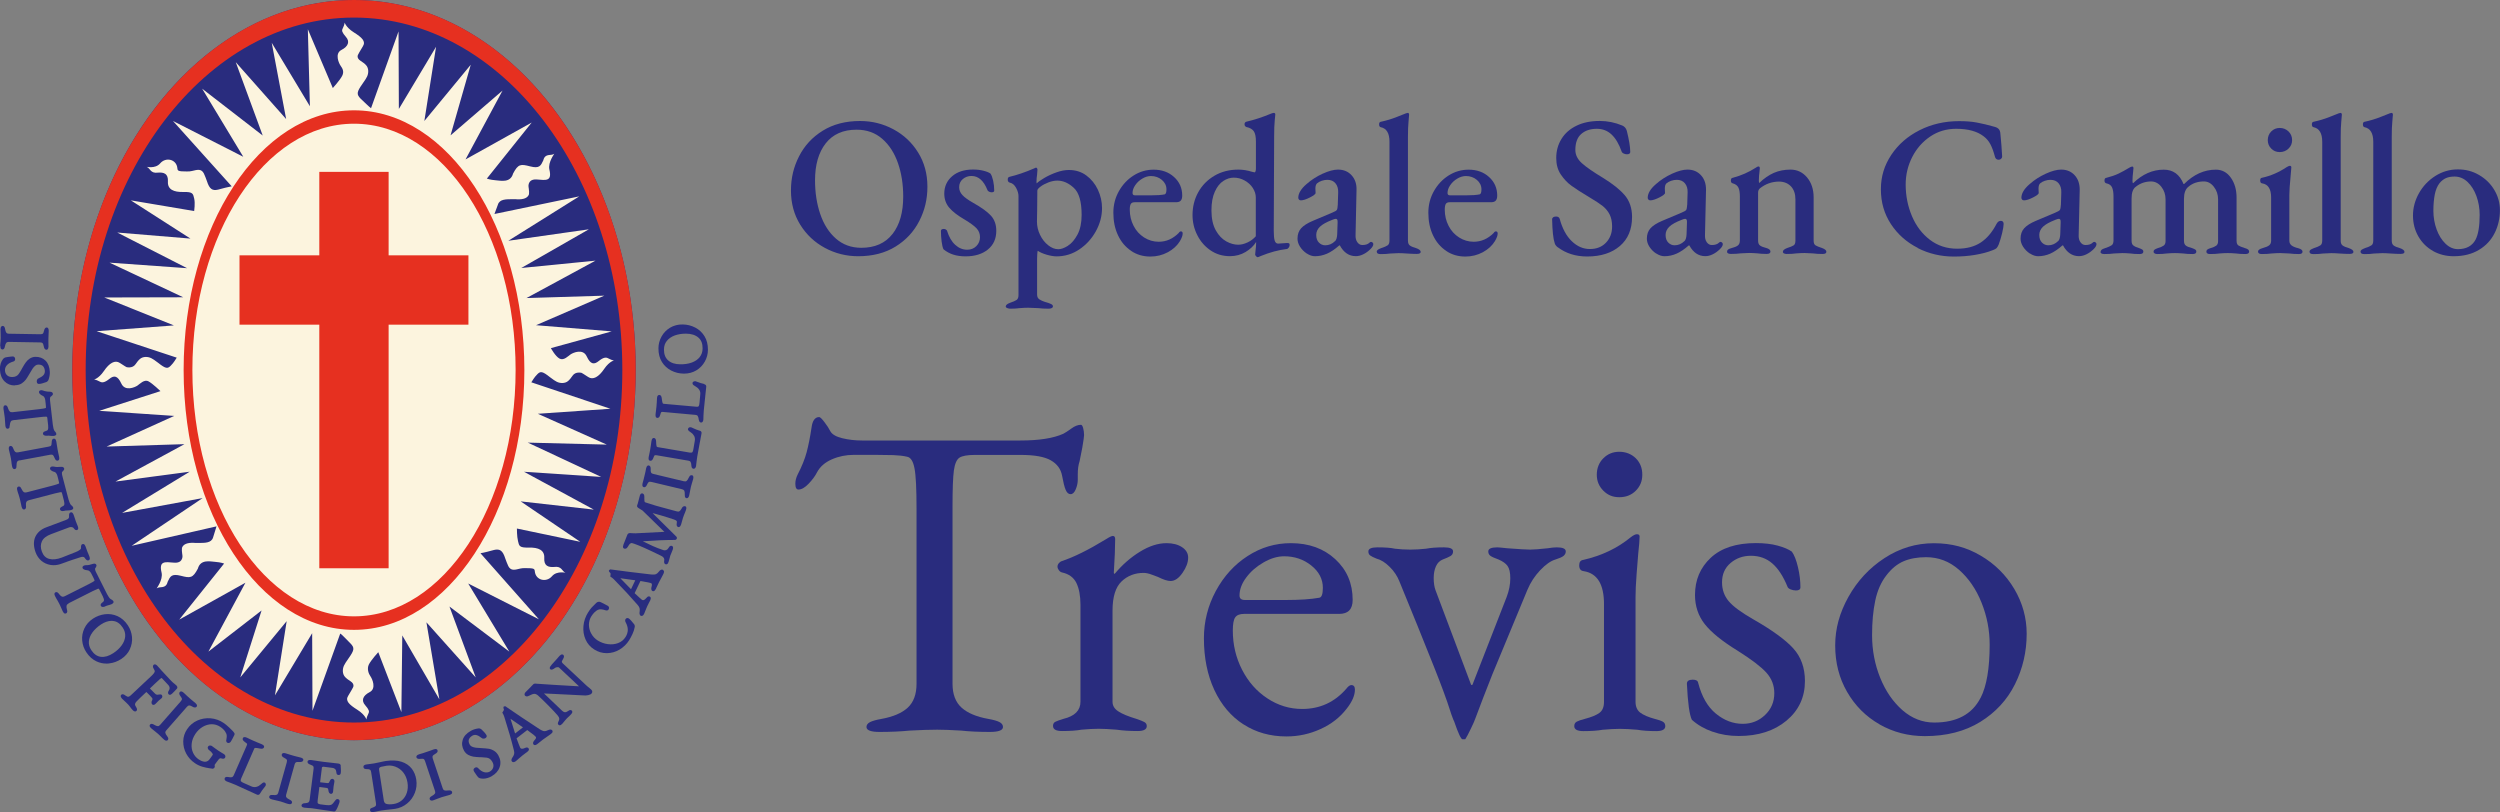 <?xml version="1.0" encoding="UTF-8"?> <svg xmlns="http://www.w3.org/2000/svg" id="Layer_2" data-name="Layer 2" viewBox="0 0 388.42 126.18"><rect x="0" y="0" width="388.42" height="126.18" fill="#808080" stroke="none"/><defs><style> .cls-1 { fill: #292d7f; } .cls-2 { fill: #fcf4de; } .cls-2, .cls-3 { fill-rule: evenodd; } .cls-3 { fill: #e63020; } .cls-4 { fill: #292c7e; } </style></defs><g id="Livello_4" data-name="Livello 4"><g><ellipse class="cls-4" cx="55" cy="57.5" rx="43.77" ry="57.5"></ellipse><g><path class="cls-1" d="m.06,53.78c0,.21.03.35.11.43.05.05.12.08.2.09.13,0,.24-.07.3-.19.04-.07.07-.18.1-.32.05-.25.12-.43.22-.54.08-.09.2-.13.39-.13l4.86.08c.19,0,.31.04.38.12.06.06.13.19.18.49.06.35.19.52.41.53h0c.14,0,.32-.09.32-.51,0-.21,0-.43-.01-.66v-.51s.02-.56.02-.56c.02-.26.03-.49.03-.7,0-.42-.17-.52-.31-.52h0c-.21,0-.35.17-.42.51-.06.3-.14.41-.19.45-.05.04-.16.09-.4.09l-4.86-.08c-.18,0-.31-.05-.39-.14-.09-.11-.16-.29-.2-.54-.02-.14-.05-.25-.09-.33-.06-.13-.17-.2-.3-.2h0c-.14.02-.32.08-.33.51,0,.27,0,.52.02.73,0,.25.01.47.01.64,0,.15-.01.33-.03.55-.03.2-.04.44-.05.71Z"></path><path class="cls-1" d="m2.3,59.85s.07,0,.11,0c.37-.01.7-.11.96-.28.26-.17.48-.37.65-.6.16-.22.34-.51.54-.86.2-.36.37-.63.5-.83.12-.18.26-.34.41-.46.13-.11.27-.16.43-.17.37-.02.62.07.79.25.17.19.26.43.28.75,0,.24-.06.44-.21.62-.16.19-.43.36-.78.52-.07.02-.16.08-.22.23-.04.09-.06.18-.05.28.01.27.19.36.33.35.16,0,.33-.03.5-.08.16-.04.36-.1.6-.19.09-.03.17-.07.24-.14.07-.07.12-.14.15-.22.15-.42.22-.82.21-1.21-.03-.77-.26-1.37-.67-1.78-.42-.41-.95-.6-1.58-.59-.33.01-.63.11-.88.28-.24.16-.45.36-.61.59-.16.21-.33.5-.54.87l-.12.22c-.18.31-.32.55-.44.71-.1.14-.23.25-.38.33-.15.08-.35.13-.6.14-.34,0-.61-.08-.82-.27-.21-.2-.32-.45-.33-.77-.01-.29.09-.55.29-.79.21-.25.56-.45,1.04-.59.17-.05.26-.19.25-.38,0-.1-.03-.19-.08-.26-.07-.1-.17-.15-.3-.14l-.24.02c-.48.05-.78.1-.92.14-.1.03-.2.09-.31.21h-.01c-.36.47-.53,1.03-.5,1.68.03.75.26,1.36.7,1.81.42.43.95.65,1.6.65Z"></path><path class="cls-1" d="m1.47,66.36c.03-.08.05-.19.06-.33.02-.24.07-.43.16-.56.08-.11.21-.17.4-.19l4.2-.48c.4-.05.68-.07.84-.06.13,0,.17.03.17.02,0,0,.04.06.06.26l.12,1.08c.04.36,0,.54-.03.63-.04.1-.11.17-.21.19-.17.05-.29.1-.37.14-.19.11-.2.27-.19.33,0,.08.06.22.28.28.11.03.21.04.31.03h.13c.1-.03.18-.02.27,0l.33.03c.13,0,.22,0,.28,0,.03,0,.05,0,.06,0,.07,0,.15-.03.21-.05.2-.08.21-.22.2-.27-.01-.11-.07-.23-.17-.33-.06-.06-.1-.11-.12-.14-.12-.2-.2-.5-.25-.92l-.43-3.76c-.02-.15-.02-.29,0-.42.02-.13.04-.16.04-.16.08-.05.16-.11.24-.19.09-.09.18-.18.16-.3-.01-.1-.08-.33-.46-.33-.23,0-.43-.02-.58-.05-.15-.02-.32-.07-.51-.14-.11-.04-.21-.05-.31-.04-.12.01-.2.05-.25.12-.04.05-.06.12-.05.19.01.13.09.25.24.36.12.09.23.16.34.2.1.04.18.11.25.23.08.13.12.28.14.43l.06.5c.02.16.03.3.04.43,0,.11,0,.21.01.27,0,0-.02.03-.12.06-.1.03-.35.08-.92.15l-4.14.47c-.19.02-.33,0-.43-.1-.11-.1-.21-.27-.28-.5-.04-.14-.08-.24-.13-.31-.08-.12-.19-.17-.32-.16h0c-.15.02-.31.13-.26.55.03.27.07.51.11.72.04.25.07.46.09.64.02.15.03.33.04.55,0,.2.02.44.05.71.05.42.23.49.38.47.13-.01.23-.1.28-.23Z"></path><path class="cls-1" d="m3.02,71.54l4.78-.89c.18-.03.32-.02.4.04.07.05.17.16.27.44.12.33.29.48.5.44.07-.01.14-.06.18-.12.07-.1.08-.24.04-.45-.04-.21-.09-.43-.14-.65l-.1-.5-.09-.56c-.03-.26-.07-.49-.11-.69-.08-.42-.26-.47-.41-.45-.21.04-.31.24-.31.59,0,.31-.06.43-.09.48-.05.08-.18.13-.37.17l-4.78.89c-.18.03-.31.01-.41-.06-.11-.09-.21-.25-.3-.49-.05-.14-.1-.23-.15-.3-.09-.11-.21-.16-.33-.14h0c-.14.03-.3.15-.22.56.05.27.11.51.17.71.06.25.11.46.14.63.03.14.05.33.08.54.01.2.05.44.1.7.07.36.22.45.35.45.02,0,.04,0,.06,0,.13-.02.22-.11.26-.25.02-.08.03-.19.03-.34,0-.25.03-.45.11-.57.06-.11.18-.17.36-.21Z"></path><path class="cls-1" d="m9.39,76.47s.07,0,.1,0c.05,0,.07,0,.07,0,0,0,.05.05.1.25l.27,1.05c.09.35.08.53.06.63-.03.11-.09.18-.18.22-.16.07-.27.14-.34.19-.18.13-.16.29-.14.35.02.08.09.21.31.24.04,0,.08,0,.12,0,.07,0,.13,0,.19-.02l.12-.03c.1-.02.18-.04.27-.03l.34-.02c.26-.02.31-.03.33-.04.07-.02.14-.05.21-.08.19-.11.17-.25.16-.3-.03-.11-.1-.22-.22-.31-.07-.05-.12-.1-.14-.12-.14-.18-.27-.47-.38-.87l-.96-3.66c-.04-.14-.06-.28-.06-.42,0-.13.02-.17.02-.16.07-.06.14-.14.21-.22.08-.1.15-.21.12-.32-.02-.1-.12-.31-.5-.27-.23.02-.43.03-.58.03-.15,0-.33-.02-.53-.07-.11-.02-.21-.02-.32,0-.32.08-.27.33-.26.36.03.13.13.23.29.32.13.07.25.12.36.14.1.02.2.09.28.19.09.12.16.26.2.41l.13.49c.04.16.08.3.1.42.02.11.04.21.05.27,0,0-.02.03-.11.07-.14.07-.44.16-.89.28l-4.04,1.05c-.19.05-.33.04-.44-.03-.13-.08-.24-.23-.34-.45-.06-.13-.12-.23-.17-.29-.09-.11-.22-.15-.34-.12-.12.03-.2.13-.22.27,0,.08,0,.18.04.31.07.26.14.5.22.7.08.24.14.45.18.62.04.14.08.32.12.53.03.2.08.43.15.7.11.41.3.46.44.42.12-.03.21-.13.24-.27.02-.08.02-.19,0-.34-.02-.24,0-.44.08-.57.06-.12.18-.2.37-.25l4.09-1.07c.39-.1.67-.16.82-.18Z"></path><path class="cls-1" d="m10.35,87.29c.15-.05.44-.15.87-.3.43-.15.86-.29,1.27-.41.52-.17.66.05.71.14.07.11.28.44.57.34.07-.03.13-.08.16-.15.05-.11.04-.25-.04-.45l-.14-.35c-.08-.18-.15-.33-.19-.45l-.27-.76c-.07-.2-.16-.31-.27-.36-.07-.03-.15-.03-.22,0-.26.1-.22.46-.21.61,0,.1-.09.2-.18.27-.16.13-.38.25-.64.35-1.04.42-1.74.7-2.15.85-.77.29-1.44.36-1.98.21-.53-.14-.9-.51-1.13-1.12-.22-.6-.22-1.12,0-1.6s.7-.85,1.42-1.12l2.83-1.06c.14-.05.28-.06.41-.03.17.04.22.09.24.12.1.13.17.21.23.26.14.11.26.09.33.07.14-.05.27-.2.12-.59-.05-.14-.1-.25-.13-.32l-.19-.48c-.05-.14-.11-.31-.18-.54l-.15-.44c-.15-.4-.34-.42-.48-.37-.28.1-.24.49-.23.63.01.1-.01.19-.07.28-.06.09-.18.17-.36.24l-3.09,1.16c-.84.31-1.42.82-1.73,1.5-.3.68-.28,1.5.06,2.42.19.52.5.95.89,1.29.4.33.87.55,1.4.64.17.03.34.04.51.04.36,0,.73-.06,1.1-.19.4-.13.69-.24.88-.31Z"></path><path class="cls-1" d="m10.64,93.74l3.77-1.9c.36-.18.62-.3.76-.35.09-.03.14-.03.16-.03h0s.06.04.15.22l.49.97c.16.33.19.51.19.6,0,.11-.05.19-.13.25-.14.11-.24.19-.3.26-.14.17-.09.32-.06.37.04.07.13.19.36.17.11,0,.21-.04.3-.08l.12-.06c.09-.04.17-.07.26-.09l.32-.09c.25-.08.29-.1.32-.11.07-.03.13-.07.18-.12.16-.14.12-.28.09-.33-.05-.1-.14-.19-.28-.26-.08-.04-.13-.07-.16-.09-.18-.14-.36-.4-.55-.77l-1.7-3.38c-.07-.13-.12-.27-.15-.4-.03-.13-.01-.17-.02-.16.05-.07.11-.16.16-.26.06-.12.1-.23.05-.34-.04-.09-.19-.28-.55-.15-.22.07-.41.13-.56.16-.14.03-.3.04-.49.04-.12,0-.24.02-.35.07-.07.04-.12.08-.16.13-.06.08-.07.19-.02.27.06.12.18.2.36.26.14.04.28.05.39.07.11,0,.21.04.31.13.12.1.21.22.28.36l.23.45c.07.15.14.27.19.39.05.1.08.19.1.25,0,0-.01.03-.09.1-.09.07-.3.2-.81.46l-3.73,1.88c-.17.09-.32.11-.44.06-.14-.05-.29-.18-.43-.37-.09-.12-.16-.2-.23-.25-.11-.08-.24-.1-.36-.04h0c-.13.07-.25.23-.05.6.12.24.24.46.36.64.13.22.23.41.31.57.07.13.14.3.23.5.07.19.17.41.29.65.1.19.19.29.3.33.03,0,.06.01.09.01.04,0,.09-.01.13-.03.11-.06.18-.17.18-.31,0-.09-.02-.19-.06-.33-.07-.23-.08-.43-.04-.58.04-.13.14-.23.31-.32Z"></path><path class="cls-1" d="m20.17,100.87c.28-.6.4-1.23.34-1.89-.06-.65-.27-1.26-.64-1.82-.44-.67-.99-1.15-1.61-1.43-.63-.28-1.28-.38-1.95-.3-.66.08-1.29.31-1.87.69-.6.4-1.05.91-1.33,1.51-.28.6-.4,1.23-.34,1.89.06.65.27,1.26.64,1.82.44.67.99,1.15,1.61,1.43.49.22.99.33,1.51.33.15,0,.3,0,.45-.03.67-.08,1.29-.31,1.87-.69.6-.4,1.05-.91,1.33-1.51Zm-6.36-1.23c.04-.48.23-.94.55-1.38.33-.45.78-.87,1.32-1.23.58-.38,1.13-.57,1.65-.57.09,0,.17,0,.26.02.59.07,1.07.41,1.48,1.03.29.44.42.9.38,1.37-.04.47-.22.94-.54,1.38-.32.45-.76.86-1.31,1.22-.68.45-1.33.64-1.92.57-.59-.07-1.08-.41-1.49-1.03-.3-.45-.42-.9-.38-1.37Z"></path><path class="cls-1" d="m23.69,108.58c0,.07-.01.16-.06.25-.05.07-.08.16-.09.26-.02.13.02.25.1.34.05.06.12.09.2.09.1,0,.19-.04.3-.14.21-.23.38-.4.5-.51.11-.1.25-.22.43-.36.09-.06.14-.16.15-.28,0-.11-.03-.19-.08-.25-.07-.08-.17-.09-.26-.09-.09,0-.16,0-.22.02-.1.03-.2.04-.3.02-.1-.02-.18-.07-.26-.15l-.33-.33c-.2-.19-.36-.35-.48-.48,0,0,.02-.02.03-.03.12-.12.36-.36.73-.7.39-.37.65-.61.78-.72.15-.13.24-.17.27-.18,0,0,.04.01.09.07l.93.99c.17.18.25.37.23.57,0,.08-.04.22-.2.47-.03.06-.04.13-.04.2,0,.09.03.17.09.23.06.06.24.19.52-.08.1-.09.23-.22.4-.4.18-.18.3-.31.37-.4.04-.05.16-.23-.07-.48-.03-.04-.1-.1-.31-.27-.2-.15-.37-.3-.49-.43l-1.53-1.64c-.25-.28-.46-.52-.64-.72-.09-.09-.17-.16-.24-.19-.13-.06-.25-.05-.35.04-.15.15-.14.37.06.67.11.16.14.3.11.42-.03.1-.13.27-.41.54l-3.31,3.11c-.15.14-.28.21-.39.22-.07,0-.21-.03-.44-.2-.12-.09-.21-.14-.29-.17-.13-.05-.26-.03-.35.06h0c-.11.1-.17.28.12.6.14.15.32.32.52.49.04.04.11.11.21.2.09.08.17.16.25.25.1.11.18.21.25.31.11.16.25.34.41.51.16.17.3.23.4.23.08,0,.14-.03.19-.08.09-.09.12-.21.08-.35-.02-.08-.07-.18-.15-.3-.11-.17-.16-.32-.14-.43.02-.12.1-.26.24-.4.33-.34.82-.82,1.47-1.42.06-.05.04-.04.1,0,.11.1.27.26.48.48l.36.4s.06.1.07.17Z"></path><path class="cls-1" d="m25.96,114.36c-.16-.2-.25-.37-.27-.51-.02-.12.03-.25.15-.38l3.2-3.65c.12-.14.24-.21.34-.22.08,0,.23.02.49.18.3.18.53.19.67.03.1-.11.14-.3-.18-.58-.16-.14-.33-.28-.51-.42l-.39-.33-.42-.38c-.19-.18-.36-.34-.51-.48-.1-.09-.18-.14-.26-.17-.13-.05-.26-.02-.34.07-.14.16-.1.38.12.66.19.24.22.37.22.43,0,.06-.03.18-.19.36l-3.2,3.65c-.12.14-.25.22-.36.2-.14,0-.32-.07-.54-.2-.13-.08-.22-.12-.31-.14-.14-.04-.26,0-.35.09-.05.06-.07.13-.07.2,0,.12.08.23.24.38.21.18.4.34.57.46.2.16.37.29.5.41.11.1.25.22.4.38.13.15.31.31.51.49.1.09.18.14.26.17.04.02.09.02.13.02.08,0,.16-.03.21-.1.08-.1.1-.23.05-.36-.03-.08-.09-.17-.18-.28Z"></path><path class="cls-1" d="m34.96,117.73c.07-.11.08-.24.02-.36-.04-.08-.1-.15-.16-.19-.12-.08-.26-.16-.43-.26-.16-.09-.29-.17-.39-.24-.17-.11-.36-.25-.58-.41-.21-.16-.39-.28-.52-.38-.06-.04-.15-.06-.26-.06-.18,0-.27.1-.31.15-.04.06-.09.18-.02.34.04.1.09.17.16.21.11.07.24.2.4.36.17.19.2.29.2.33,0,0-.01.05-.1.18l-.18.25c-.05.06-.11.15-.19.26-.08.12-.17.22-.28.29-.11.07-.21.12-.32.14-.11.02-.27.01-.45-.03-.19-.04-.43-.16-.7-.34-.37-.25-.66-.59-.85-1.01-.2-.42-.27-.9-.22-1.41.05-.52.25-1.04.59-1.55.3-.44.67-.8,1.12-1.07.44-.26.91-.4,1.39-.41.48,0,.92.13,1.33.4.34.23.6.47.76.72.2.3.24.46.25.56.02.19.01.39-.03.58-.03.12-.05.21-.05.3,0,.13.06.24.17.31.09.06.2.07.31.03.09-.03.17-.09.23-.18.12-.17.3-.51.56-1.04.02-.06.04-.1.04-.15,0-.07-.02-.13-.06-.19-.06-.1-.2-.29-.74-.79-.4-.37-.7-.62-.92-.76-.61-.41-1.29-.65-2.01-.71-.73-.06-1.42.06-2.07.35-.65.29-1.19.75-1.59,1.36-.38.57-.58,1.19-.59,1.86-.01.67.14,1.31.46,1.91.32.6.77,1.1,1.35,1.49.38.26.77.44,1.15.55.37.11.75.19,1.16.25.19.02.24.03.24.03.05.02.11.04.17.04.11,0,.23-.05.33-.19.06-.09.05-.18.03-.26,0-.03-.01-.06-.01-.06h0s0-.09,0-.09l.16-.24c.15-.22.31-.43.47-.62.09-.11.16-.14.21-.16.04-.01.11-.02.23.02.06.03.13.03.24.04.17,0,.26-.08.31-.14Z"></path><path class="cls-1" d="m41.13,121.59c-.11-.05-.23-.03-.36.07-.08.06-.15.11-.2.17-.15.13-.28.23-.37.28-.09.05-.21.1-.38.15-.08.03-.19.03-.32.03-.14,0-.28-.04-.42-.1l-1.22-.54c-.36-.16-.43-.27-.45-.3-.03-.08-.02-.21.05-.37l2.03-4.64c.05-.12.12-.14.18-.14.15,0,.39.03.7.1.34.08.56.02.64-.17.06-.13.05-.33-.34-.5-.19-.08-.41-.17-.66-.27l-.59-.25-.48-.22c-.21-.11-.41-.2-.61-.29-.39-.17-.54-.05-.6.09-.09.19.02.39.31.59.19.13.28.2.31.24.03.03.04.06.04.1,0,.03-.01.12-.09.29l-2,4.57c-.07.15-.16.24-.27.27-.14.04-.35.03-.61-.03-.35-.07-.47.09-.51.19-.02.05-.06.18.07.33.06.07.14.13.27.18.09.03.29.11.59.22.3.11.55.22.75.3.29.13.76.34,1.42.65.58.27,1.23.57,1.93.88.04.02.09.03.14.03.11,0,.24-.06.33-.22.1-.17.2-.33.3-.47.11-.15.27-.36.5-.65l.05-.08c.03-.08.05-.16.04-.23-.01-.12-.08-.22-.18-.26Z"></path><path class="cls-1" d="m47.12,118.14c.03-.12-.01-.24-.13-.32-.07-.05-.16-.09-.28-.12-.2-.06-.42-.11-.64-.16l-.49-.13-.54-.16c-.25-.08-.47-.15-.67-.21-.13-.04-.22-.05-.31-.04-.14.01-.24.09-.28.21-.06.2.07.39.39.54.27.13.36.24.39.29.03.06.05.17-.01.41l-1.31,4.68c-.05.18-.13.29-.23.34-.13.06-.32.08-.57.05-.14-.01-.25-.01-.34,0-.14.03-.24.11-.27.24-.02.07-.01.15.03.21.06.1.18.18.38.23.26.07.5.13.71.17.25.05.46.11.63.15.14.04.32.1.52.17.19.08.41.15.68.22.1.03.19.04.26.04.21,0,.29-.11.32-.21.03-.12,0-.25-.11-.34-.06-.06-.16-.12-.29-.18-.23-.11-.39-.23-.47-.35-.07-.1-.08-.24-.03-.41l1.31-4.68c.05-.18.12-.29.21-.34.07-.04.22-.08.52-.05.35.03.56-.06.61-.26Z"></path><path class="cls-1" d="m52.94,118.96c0-.07-.02-.28-.36-.33l-2.36-.27-.9-.13c-.39-.06-.71-.11-.99-.15-.42-.05-.53.11-.55.25-.03.21.13.37.46.48.27.09.38.18.43.24.06.08.07.22.05.41l-.61,4.8c-.02.19-.08.32-.17.39-.11.08-.29.12-.52.14-.15,0-.25.02-.33.05-.13.05-.22.15-.24.27h0c-.02.15.05.33.47.38.09.01.32.03.7.06.16,0,.34.01.53.04.48.06.96.13,1.45.22,1.11.16,1.73.25,1.88.27.01,0,.03,0,.04,0,.07,0,.13-.02.18-.06.04-.03.08-.08.11-.14.02-.03.03-.05.04-.06.09-.14.19-.36.31-.66.16-.41.2-.55.2-.62.03-.21-.09-.37-.3-.39-.13-.02-.25.05-.36.2-.14.2-.27.36-.37.47-.09.09-.18.17-.26.21-.09.04-.21.06-.34.07-.14,0-.33,0-.55-.03l-.79-.1c-.19-.02-.32-.08-.39-.15-.06-.07-.08-.22-.05-.42l.26-2.05s0-.05,0-.06c.02,0,.07,0,.16,0l.99.13c.12.02.15.06.17.08.02.03.07.11.09.29.04.34.17.52.38.55.05,0,.3.02.35-.35l.08-.81.13-.75c.01-.1-.01-.2-.07-.28-.08-.1-.16-.13-.22-.14-.13-.02-.31.03-.43.33-.09.22-.16.29-.18.3-.01,0-.08.05-.29.02l-1.03-.12v-.04s.28-2.26.28-2.26c0,0,0-.04.07-.07.09-.05.13-.05.13-.05l1.4.18c.25.03.42.13.54.3,0,.01.04.07.07.23.03.17.04.27.05.3.02.08.04.14.07.17.05.06.12.1.21.11.13.02.21-.03.26-.06.05-.04.12-.12.13-.25.02-.18.03-.4.01-.67-.01-.27-.02-.43-.03-.47Z"></path><path class="cls-1" d="m63.96,119.41c-.38-.49-.92-.85-1.61-1.07-.67-.21-1.5-.24-2.44-.1-.09.01-.2.03-.32.06-.12.03-.26.05-.41.09-.43.1-.79.17-1.07.22-.27.04-.46.07-.57.08l-.61.08c-.13.02-.23.05-.31.1-.12.07-.17.19-.15.32.02.13.1.23.23.27.08.02.18.04.34.04.29,0,.42.06.47.11.08.06.13.19.16.38l.74,4.78c.03.2.02.35-.04.43-.04.06-.15.16-.42.25-.16.06-.26.1-.3.12-.12.06-.18.18-.16.33.01.08.06.15.12.2.07.05.16.07.27.07.05,0,.11,0,.17-.01.28-.04.5-.09.65-.13.19-.04.34-.07.46-.09.36-.06.94-.13,1.72-.21l.5-.06c.7-.11,1.33-.39,1.87-.83.54-.44.94-.99,1.2-1.65.26-.65.33-1.34.23-2.04-.1-.68-.35-1.27-.73-1.76Zm-4.33,4.94l-.73-4.74c-.02-.14,0-.25.04-.31.06-.08.17-.13.31-.17.18-.05.45-.1.82-.16.13-.02.26-.03.4-.03.33,0,.66.06.99.19.46.17.86.47,1.2.89.33.42.55.94.65,1.55.09.58.06,1.11-.1,1.59-.15.48-.41.87-.77,1.18-.36.31-.79.5-1.3.58-.46.07-.83.06-1.11-.02-.14-.04-.34-.15-.41-.56Z"></path><path class="cls-1" d="m69.95,122.8c-.08-.01-.19,0-.34.01-.25.04-.45.03-.58-.02-.11-.04-.2-.15-.25-.32l-1.54-4.61c-.06-.18-.06-.31-.02-.4.04-.07.14-.19.4-.33.31-.17.43-.36.36-.56-.02-.07-.07-.13-.14-.16-.11-.05-.24-.05-.45.02-.2.07-.41.14-.62.23l-1.01.34c-.25.07-.48.14-.67.2-.4.14-.43.33-.39.47.07.2.28.28.63.23.3-.04.44,0,.49.02.08.04.16.16.22.34l1.54,4.61c.06.17.06.31,0,.41-.07.12-.22.25-.44.37-.13.07-.22.13-.28.19-.1.1-.13.23-.09.35.02.07.07.13.14.16.05.02.1.04.16.04.08,0,.17-.02.29-.06.26-.09.49-.18.68-.26.24-.09.44-.17.6-.22.14-.05.32-.1.53-.15.2-.04.43-.11.68-.19.2-.07.32-.15.37-.25.03-.07.04-.14.02-.22-.04-.12-.14-.2-.28-.22Z"></path><path class="cls-1" d="m76.74,116.63c-.27-.15-.54-.26-.83-.3-.27-.04-.61-.07-1.01-.09-.41-.02-.73-.04-.96-.07-.22-.03-.42-.08-.6-.16-.16-.07-.27-.17-.35-.31-.18-.32-.22-.58-.14-.81.09-.24.27-.43.54-.59.21-.12.42-.15.64-.09.24.06.52.22.82.46.05.05.15.1.3.09.1,0,.19-.03.27-.08.23-.13.23-.33.16-.46-.08-.14-.18-.28-.3-.41-.11-.12-.26-.27-.44-.45-.06-.07-.14-.12-.23-.15-.09-.03-.18-.05-.27-.04-.44.06-.83.18-1.17.37-.68.38-1.11.85-1.28,1.41-.18.56-.11,1.12.2,1.67.16.29.38.51.65.66.26.14.53.23.8.28.26.04.59.07,1.02.09h.25c.36.02.64.04.83.07.17.03.33.09.47.19.14.1.27.26.39.47.17.3.21.58.13.85-.08.28-.26.49-.53.65-.25.14-.53.17-.84.1-.32-.07-.66-.29-1-.66-.12-.12-.29-.14-.45-.05-.09.05-.16.11-.2.19-.06.1-.05.22,0,.33l.13.21c.27.4.44.65.54.75.07.08.18.14.32.18h.02c.15.03.29.05.44.05.43,0,.85-.12,1.28-.35.65-.37,1.09-.85,1.29-1.44.21-.6.14-1.21-.2-1.82-.18-.32-.41-.57-.69-.73Z"></path><path class="cls-1" d="m85.5,113.35c-.12,0-.23.03-.37.1-.2.11-.39.16-.56.15-.12,0-.35-.07-.75-.32-1.9-1.24-3.59-2.37-5.04-3.37-.03-.02-.05-.03-.08-.06-.04-.03-.08-.06-.12-.09l-.08-.03s-.08,0-.12.01l-.14.06-.02.16v.03s.03.1.06.2c.02.05.02.09.01.11-.02.06-.05.12-.09.18l-.16.24.07.11c.09.15.17.33.24.54.34,1.08.62,2,.83,2.73.21.73.44,1.57.67,2.49.06.23.07.42.03.57-.04.16-.12.32-.23.48-.08.12-.3.42-.12.66.03.04.11.11.24.11.03,0,.06,0,.1-.01.09-.02.18-.07.28-.14.14-.11.29-.24.42-.37.06-.05.15-.12.26-.22.11-.09.2-.18.29-.25l.51-.39c.08-.05.17-.12.28-.2.17-.13.25-.24.27-.36,0-.07-.01-.15-.06-.21-.08-.1-.2-.14-.33-.12-.08.01-.18.05-.32.11-.14.06-.26.09-.39.08-.1,0-.18-.05-.23-.12,0-.01-.06-.1-.24-.57-.14-.35-.25-.64-.33-.87,0-.03-.01-.05-.02-.06l1.58-1.22s.07-.05.09-.06c.94.67,1.24.95,1.33,1.06.08.11.01.28-.21.52-.09.09-.15.19-.19.28-.07.18-.03.3.02.36.08.1.2.14.33.1.08-.02.17-.07.28-.15l.88-.7c.16-.12.41-.3.74-.52l.48-.34c.18-.14.26-.24.27-.36,0-.07-.01-.14-.05-.2-.05-.06-.14-.14-.32-.14Zm-6.18-1.67l1.93,1.33-1.22.95-.71-2.27Z"></path><path class="cls-1" d="m91.65,106.95c-.2-.15-.41-.32-.61-.51-2.26-2.1-3.45-3.21-3.62-3.39-.08-.09-.13-.17-.13-.23,0-.03.01-.14.18-.41.19-.3.21-.52.05-.66-.09-.08-.22-.1-.35-.04-.07.04-.15.1-.24.19-.16.18-.32.36-.46.53l-.77.85c-.08.09-.15.18-.21.28-.13.22-.07.34,0,.41.19.18.47.01.75-.2.07-.06.18-.09.33-.11.13-.01.22,0,.27.04,1.64,1.52,2.69,2.51,3.12,2.93,0,0-.02,0-.03,0-.75-.04-2.01-.12-3.78-.22-2.18-.13-2.76-.18-2.86-.19-.11-.02-.19-.02-.25,0-.09.01-.16.06-.23.14-.17.19-.38.4-.62.64l-.54.54c-.06.06-.1.13-.13.21-.05.13-.02.27.08.36.07.06.19.12.39.07.1-.03.19-.07.26-.11.3-.17.56-.26.77-.27.19,0,.39.09.61.29.59.55,1.17,1.11,1.72,1.68.55.56.98,1.02,1.28,1.37.35.4.28.67.19.83-.07.13-.11.23-.13.31-.05.18.03.29.08.33.05.04.11.08.19.08.1,0,.23-.06.4-.24.08-.09.22-.25.4-.48.08-.11.16-.2.23-.27.08-.08.17-.17.26-.26.12-.1.27-.24.46-.45.09-.1.15-.18.18-.25.05-.13.03-.26-.06-.34-.09-.09-.22-.11-.35-.06-.08.03-.17.09-.29.17-.3.22-.55.2-.84-.07-.66-.61-1.61-1.52-2.83-2.7.2.01.71.03,1.51.07.55.03,1.43.07,2.63.13,1.56.07,1.88.1,1.94.1.28.03.54.02.79-.04.27-.07.42-.14.51-.24.14-.15.2-.4-.06-.64l-.18-.15Z"></path><path class="cls-1" d="m98.49,96.95c-.1-.14-.24-.31-.4-.49-.23-.25-.33-.33-.39-.37-.12-.08-.22-.07-.29-.06-.09.02-.17.08-.22.16-.04.06-.06.14-.06.22,0,.09.02.17.06.24.23.42.35.82.35,1.19,0,.37-.11.75-.35,1.13-.28.45-.67.76-1.15.94-.49.19-1.03.24-1.59.17-.57-.07-1.09-.27-1.57-.56-.42-.26-.76-.62-1-1.05-.25-.43-.37-.89-.38-1.38,0-.48.12-.94.39-1.36.15-.23.31-.44.49-.61.17-.17.35-.29.51-.37.17-.07.33-.1.51-.08.19.01.43.07.72.16.19.06.36,0,.45-.16.05-.08.07-.18.06-.27-.02-.12-.09-.22-.17-.25-.23-.14-.6-.33-1.12-.59-.13-.06-.24-.08-.36-.06-.11.01-.23.07-.34.17-.33.32-.57.56-.73.74-.16.18-.35.44-.55.76-.4.64-.64,1.34-.71,2.08-.07.74.04,1.45.32,2.09.28.65.74,1.18,1.34,1.56.61.39,1.26.58,1.94.58.02,0,.04,0,.07,0,.69-.01,1.35-.2,1.95-.56.6-.36,1.09-.84,1.47-1.43.2-.32.38-.66.54-1.01.16-.35.26-.67.31-.94.04-.16.05-.25.03-.33,0-.04-.03-.11-.13-.29Z"></path><path class="cls-1" d="m103,88.53c-.07-.03-.19-.06-.35.02-.1.05-.19.13-.28.26-.13.18-.28.31-.44.39-.11.05-.34.1-.81.05-2.26-.26-4.28-.51-6.02-.75-.03,0-.06,0-.09-.01-.05-.01-.1-.02-.15-.02h-.04s-.04.01-.04.01c-.04.01-.07.04-.1.07l-.09.12.04.12.03.06s.07.08.14.15c.04.04.06.07.06.1.01.06.01.13,0,.19l-.04.29.11.07c.15.09.31.22.46.37.79.81,1.46,1.51,1.97,2.06.52.56,1.1,1.21,1.72,1.92.16.18.25.35.29.5.04.16.04.34.01.53-.02.14-.08.51.18.64.02.01.07.03.12.03.06,0,.14-.02.22-.09h0c.07-.06.13-.14.18-.25.08-.16.15-.34.21-.52.03-.07.08-.17.13-.32.05-.13.1-.25.15-.35l.29-.58c.05-.08.1-.18.16-.3.18-.38.06-.54-.07-.6-.11-.06-.24-.04-.35.04-.06.04-.14.12-.24.24-.09.12-.2.2-.31.25-.09.04-.18.04-.26,0-.02,0-.11-.07-.47-.39-.28-.25-.51-.46-.68-.63-.02-.02-.03-.03-.04-.04l.86-1.8s.04-.07.05-.09c1.14.18,1.54.29,1.67.35.15.07.11.35.05.56-.04.12-.05.23-.04.34.02.19.11.28.18.31.11.05.33.08.52-.32l.48-1.02c.09-.18.23-.45.43-.8l.27-.52c.15-.31.13-.51-.06-.6Zm-4.96,3.02l-1.66-1.71,2.32.32-.66,1.39Zm1.74,3.9h0s0,0,0,0Z"></path><path class="cls-1" d="m106.43,78.66c-.12-.04-.25,0-.35.09-.06.06-.12.15-.19.28-.12.21-.23.35-.35.41-.1.06-.23.06-.39.01-.32-.09-.76-.21-1.34-.36-.71-.19-1.34-.36-1.87-.51-.52-.15-1.09-.33-1.68-.53-.03-.01-.06-.03-.08-.06-.03-.04-.04-.08-.05-.12l-.02-.4c0-.11,0-.2,0-.28,0-.14-.02-.23-.04-.29-.03-.11-.11-.19-.22-.23-.07-.02-.15-.02-.22.01-.12.06-.18.2-.21.29-.04.12-.08.27-.12.46-.12.48-.17.67-.19.73l-.12.37c-.02.07-.05.24.19.39.19.11.42.25.66.41l3.38,3.3-4.49.23c-.1,0-.29,0-.55-.02l-.3-.02c-.2,0-.36.1-.42.28-.03.09-.13.33-.29.74-.17.42-.27.67-.3.76-.04.13-.07.23-.08.31-.02.19.09.29.2.33.1.03.21.02.31-.03.08-.05.15-.12.21-.21.1-.17.18-.3.25-.39.05-.07.13-.14.25-.21.05-.03.07-.03.07-.03.04,0,.09,0,.16.02.07.02.17.05.32.1.79.27,2.2.9,4.17,1.87.48.24.5.51.47.69-.02.14-.03.25-.01.34.02.14.1.24.22.28.03,0,.06.01.09.01.04,0,.09,0,.13-.03.11-.05.19-.17.25-.37.04-.12.1-.32.17-.6.03-.13.06-.25.09-.34.04-.11.08-.23.14-.34.07-.14.15-.34.24-.6.14-.4,0-.54-.14-.59-.12-.04-.25,0-.35.09-.06.06-.12.15-.19.27-.09.15-.2.25-.34.3-.15.05-.29.05-.44,0-.62-.21-1.17-.42-1.63-.63-.39-.17-.91-.42-1.56-.74,1.89-.14,3.57-.21,5-.21.13-.01.24-.09.28-.2.05-.14,0-.26-.09-.34l-3.67-3.63c.14.04.26.07.35.09.11.03.46.13,1.06.3.59.17,1.24.38,1.93.61.27.09.36.18.39.22.06.08.05.22.03.31-.07.35,0,.56.2.63.14.05.33.02.47-.39.09-.27.15-.48.18-.64.05-.19.09-.34.13-.45.05-.14.11-.31.19-.51.09-.18.17-.41.26-.66.07-.2.08-.34.02-.45-.03-.07-.09-.12-.16-.14Z"></path><path class="cls-1" d="m107.5,73.84c-.12-.03-.25.02-.34.12-.05.06-.11.16-.17.29-.1.23-.21.39-.33.48-.1.07-.23.09-.41.04l-4.73-1.13c-.18-.04-.3-.11-.35-.2-.04-.07-.09-.22-.07-.52.02-.35-.08-.55-.28-.6-.14-.03-.33.01-.43.43-.05.21-.09.42-.13.65l-.25,1.04c-.08.25-.14.48-.18.67-.1.41.05.54.19.58.21.05.38-.09.52-.41.12-.28.23-.37.28-.4.06-.03.17-.06.41,0l4.73,1.13c.18.04.29.12.35.22.07.13.09.32.08.57,0,.14,0,.25.02.34.03.14.12.23.24.26h0s.05,0,.07,0c.13,0,.28-.09.36-.43.06-.26.11-.51.14-.72.05-.25.09-.46.13-.63.03-.14.08-.32.15-.53.07-.19.13-.42.2-.68.1-.41-.05-.54-.19-.58Z"></path><path class="cls-1" d="m108.71,66.92c-.18-.05-.36-.11-.53-.18-.17-.07-.42-.18-.75-.33l-.09-.03c-.08-.01-.16,0-.24.02-.11.04-.19.13-.21.24-.02.12.03.23.15.33.07.06.15.12.21.15.16.12.29.21.36.29.07.07.15.18.24.33.04.07.08.17.1.3.03.13.03.28,0,.43l-.22,1.31c-.07.39-.16.48-.18.5-.07.05-.2.06-.37.04l-4.99-.85c-.13-.02-.17-.08-.18-.14-.04-.14-.06-.38-.07-.7,0-.35-.11-.55-.32-.58-.14-.02-.33.03-.4.45-.03.2-.07.44-.1.71l-.1.63-.1.52c-.05.23-.1.45-.14.67-.04.21-.02.35.05.45.04.06.11.1.18.11.21.03.38-.11.5-.44.08-.22.13-.32.16-.36.02-.03.05-.05.08-.06.03,0,.12-.02.3.01l4.92.84c.16.03.27.09.33.2.07.13.11.33.12.6.02.35.2.43.31.45.01,0,.03,0,.05,0,.07,0,.17-.03.26-.15.05-.07.09-.17.11-.31,0-.1.03-.31.07-.63.04-.32.08-.58.11-.8.05-.31.15-.82.28-1.54.13-.63.26-1.34.39-2.09.01-.07.03-.31-.3-.41Z"></path><path class="cls-1" d="m109.42,59.66c-.19-.04-.37-.08-.54-.14-.18-.05-.43-.14-.77-.27l-.09-.02c-.08,0-.16,0-.24.04-.11.05-.18.14-.19.26,0,.08.02.2.18.32.08.06.15.1.22.14.17.1.3.19.38.26.08.06.17.17.27.31.05.06.09.16.13.29.04.13.05.27.03.43l-.12,1.33c-.04.39-.12.5-.14.52-.06.06-.19.08-.36.06l-5.04-.45c-.13-.01-.17-.07-.19-.13-.04-.1-.09-.3-.13-.69-.03-.35-.15-.54-.37-.56-.12,0-.23.06-.3.18-.04.07-.06.17-.07.3-.02.2-.03.44-.04.71l-.05.64-.06.53c-.04.23-.06.46-.08.67-.04.42.13.53.27.54.21.02.37-.14.46-.48.06-.23.1-.33.13-.37.02-.03.04-.05.08-.07.03-.01.12-.03.3,0l4.97.45c.17.01.28.07.34.17.08.12.14.32.17.59.05.35.24.42.34.43,0,0,.01,0,.02,0,.06,0,.18-.02.27-.17.05-.08.07-.18.08-.31,0-.1.01-.31.02-.63.01-.32.03-.59.05-.81.03-.31.08-.83.16-1.55.08-.64.15-1.35.22-2.11.01-.15-.07-.33-.33-.38Z"></path><path class="cls-1" d="m104.28,57.57c.6.31,1.25.47,1.93.48.02,0,.04,0,.06,0,.7,0,1.34-.17,1.89-.49.57-.34,1.02-.8,1.34-1.37.32-.57.49-1.2.49-1.86,0-.8-.17-1.51-.53-2.09-.36-.59-.85-1.04-1.45-1.35-.6-.31-1.25-.47-1.93-.48-.72-.02-1.38.16-1.95.49-.57.34-1.02.8-1.34,1.37-.32.57-.49,1.2-.49,1.86,0,.8.17,1.51.53,2.09.36.59.85,1.04,1.45,1.35Zm4.43-2.08c-.3.37-.72.65-1.23.84-.53.19-1.13.28-1.78.27-.81,0-1.44-.21-1.89-.61-.44-.39-.65-.94-.65-1.68,0-.54.15-.98.45-1.35.3-.37.71-.65,1.22-.84.5-.18,1.07-.28,1.69-.28.03,0,.05,0,.08,0,.81,0,1.46.22,1.91.61.45.39.66.94.65,1.69,0,.53-.16.98-.46,1.35Z"></path></g><path class="cls-2" d="m57.65,16.82c-.25-.17-1.05-.96-1.63-1.5-.65-.68-.62-1.01.34-2.36.37-.52.57-.84.68-1.08.25-.54.26-1.29-.16-1.75-.21-.24-.52-.46-.86-.68-.7-.45-.39-.95-.39-.95,0,0,.28-.56.76-1.32.48-.76-.14-1.35-1.43-2.16-1.29-.81-1.46-1.68-1.43-1.49.03.2-.17.67-.31.95-.14.28-.08.56.53,1.26.62.7.39,1.46-.7,2.02-1.09.56-.4,2.08-.12,2.47.28.39.57.88.24,1.54-.33.67-1.46,1.91-1.46,1.91l-3.88-9.14.32,11.97-5.93-9.86,2.24,11.85-7.83-8.84,4.19,11.4-9.41-7.28,6.39,10.58-10.92-5.56,9.12,10.15c-.67.13-1.34.29-2.1.51-.92.22-1.36-.1-1.75-1.32-.19-.59-.27-.66-.35-.9-.32-.89-.81-.92-1.42-.8-.91.23-1.07.2-1.34.2-1.39,0-1.44-.1-1.48-.5-.13-1.4-1.79-1.79-2.67-.76-.79.93-2.27.48-2.08.55.54.22.55,1.06,1.74.89.92-.07,1.61.16,1.54,1.39-.07,1.23.9,1.66,2.42,1.62,1.51-.04,1.48.3,1.66,1.01.18.71,0,1.95,0,1.95l-9.84-1.66,9.26,5.94-11.37-.94,10.85,5.54-12.05-.86,11.45,5.38-12.27.03,10.82,4.34-12.01.9,12.45,4.11c-.18.25-.41.74-.97,1.29-.45.43-.73.46-1.92-.49-.5-.39-.82-.59-1.05-.71-.53-.27-1.28-.3-1.76.1-.25.21-.48.5-.71.84-.47.69-1.39.44-1.39.44,0,0-.3-.15-1.04-.65-.74-.5-1.63,0-2.48,1.26-.85,1.26-1.7,1.36-1.51,1.33.2-.02.67.19.94.34.28.15.68.15,1.41-.44.72-.59,1.29-.55,1.87.71.58,1.26,2.09.59,2.49.33.4-.27,1.07-1.02,1.73-.67.66.35,1.86,1.52,1.86,1.52l-9.51,3.06,11.65.79-10.5,4.76,12.09-.37-10.72,5.81,11.53-1.53-10.5,6.4,12.51-2.3-11.02,7.41,13.18-3.02c-.22.65-.27.94-.53,1.71-.26.91-1.31.86-2.34.87-.61,0-.42-.01-.68-.02-.95-.04-1.63.2-1.82.79-.07.6.12,1.15.08,1.42-.12.78-.72.92-1.33.87-1.4-.12-2.35-.3-1.92,1.53.28,1.18-.89,2.59-.74,2.46.46-.36,1.41.16,1.69-1.02.39-.83.59-1.3,2.05-.93,1.46.38,1.85.39,2.64-1.11.41-1.48,1.87-1.12,2.73-1.05.86.07,1.35.26,1.35.26l-6.97,8.71,10.28-5.73-5.75,10.7,8.26-6.39-3.31,10.4,7.21-8.74-1.82,11.53,5.78-9.66.05,12.05,4.31-11.99c.28.13,1.03,1,1.6,1.54.65.68.62,1.01-.34,2.36-.37.52-.57.84-.68,1.08-.25.54-.26,1.29.16,1.75.21.24.52.46.86.68.7.45.39.95.39.95,0,0-.28.56-.76,1.32s.14,1.35,1.43,2.16c1.29.81,1.46,1.68,1.43,1.49-.03-.2.17-.67.31-.95.14-.28.08-.56-.53-1.26-.62-.7-.39-1.46.7-2.02,1.09-.56.4-2.08.12-2.47-.28-.39-.57-1.16-.24-1.83.33-.67,1.46-1.91,1.46-1.91l3.59,9.31.14-11.91,5.76,9.92-2.01-11.96,7.66,8.56-4.08-11.01,9.3,7-6.39-10.58,10.98,5.56-9.07-10.26c.67-.13,1.34-.29,2.1-.51.92-.22,1.36.1,1.75,1.32.19.59.27.66.35.9.32.89.81.92,1.42.8.91-.23,1.07-.2,1.34-.2,1.39,0,1.44.1,1.48.5.13,1.4,1.79,1.79,2.67.76.79-.93,2.27-.48,2.08-.55-.54-.22-.55-1.06-1.74-.89-.92.07-1.61-.16-1.54-1.39.07-1.23-.9-1.66-2.42-1.62-1.51.04-1.48-.3-1.66-1.01-.18-.71-.17-1.95-.17-1.95l9.84,2.06-9.26-6.28,11.37,1.28-10.85-5.88,11.99.8-11.4-5.33,12.27.31-10.71-4.79,11.27-.78-12.28-4.11c.18-.25.41-.74.97-1.29.45-.43.73-.46,1.92.49.5.39.82.59,1.05.71.53.27,1.28.3,1.76-.1.25-.21.48-.5.71-.84.47-.69,1.39-.44,1.39-.44,0,0,.3.15,1.04.65.74.5,1.63,0,2.48-1.26.85-1.26,1.7-1.36,1.51-1.33-.2.02-.67-.19-.94-.34-.28-.15-.68-.15-1.41.44-.72.59-1.29.55-1.87-.71-.58-1.26-2.09-.59-2.49-.33-.4.27-1.07,1.02-1.73.67-.66-.35-1.35-1.63-1.35-1.63l9.45-2.6-11.76-.96,10.61-4.59-12.09.37,10.72-5.81-11.53,1.14,10.5-6.01-12.51,1.78,11.02-6.9-13.18,2.74c.22-.65.27-.66.53-1.43.26-.91,1.31-.86,2.34-.87.61,0,.42.01.68.02.95.04,1.63-.2,1.82-.79.07-.6-.12-1.15-.08-1.42.12-.78.72-.92,1.33-.87,1.4.12,2.35.3,1.92-1.53-.28-1.18.89-2.59.74-2.46-.46.36-1.41-.16-1.69,1.02-.39.83-.59,1.31-2.05.93-1.46-.38-1.85-.39-2.64,1.11-.41,1.48-1.87,1.12-2.73,1.05-.86-.07-1.35-.26-1.35-.26l6.97-8.71-10.28,5.73,5.75-10.7-8.08,6.96,3.14-10.97-7.21,8.74,1.82-11.53-5.78,9.66-.05-12.05-4.28,11.95Z"></path><path class="cls-3" d="m49.61,26.7h10.77v12.97h12.4v10.77h-12.4v37.85h-10.77v-37.85h-12.4v-10.77h12.4v-12.97h0Zm5.39-7.48c-13.87,0-25.11,17.14-25.11,38.27s11.24,38.27,25.11,38.27,25.11-17.14,25.11-38.27-11.24-38.27-25.11-38.27h0Zm0-2.08c-14.62,0-26.47,18.07-26.47,40.36s11.85,40.36,26.47,40.36,26.47-18.07,26.47-40.36-11.85-40.36-26.47-40.36h0Zm0-14.41C31.98,2.73,13.31,27.25,13.31,57.5s18.66,54.76,41.69,54.76,41.69-24.52,41.69-54.76S78.02,2.73,55,2.73h0Zm0-2.73C30.83,0,11.23,25.74,11.23,57.5s19.59,57.5,43.77,57.5,43.77-25.74,43.77-57.5S79.17,0,55,0Z"></path></g></g><g id="Livello_3" data-name="Livello 3"><g><path class="cls-4" d="m128.17,38.52c-1.6-.86-2.88-2.06-3.84-3.61-.96-1.55-1.44-3.32-1.44-5.3s.42-3.68,1.26-5.33c.84-1.65,2.07-2.98,3.69-3.98,1.62-1,3.55-1.5,5.78-1.5,1.86,0,3.59.43,5.19,1.29,1.6.86,2.88,2.06,3.84,3.61s1.44,3.32,1.44,5.3-.42,3.68-1.26,5.33c-.84,1.65-2.07,2.98-3.69,3.98s-3.56,1.5-5.81,1.5c-1.84,0-3.56-.43-5.16-1.29Zm10.49-2.15c1.12-1.43,1.67-3.37,1.67-5.83,0-1.9-.27-3.64-.82-5.21-.55-1.57-1.36-2.83-2.45-3.77-1.08-.94-2.41-1.41-3.98-1.41-2.09,0-3.68.71-4.79,2.12-1.11,1.42-1.66,3.33-1.66,5.75,0,1.9.27,3.65.81,5.24.54,1.59,1.35,2.86,2.43,3.81,1.08.95,2.4,1.43,3.95,1.43,2.11,0,3.72-.71,4.84-2.14Z"></path><path class="cls-4" d="m146.59,38.73c-.12-.23-.22-.62-.29-1.19-.07-.57-.11-1.12-.11-1.66,0-.21.16-.31.46-.31.1,0,.2.03.29.08.09.05.16.12.2.2.29.95.71,1.68,1.27,2.19.56.51,1.18.76,1.86.76.58,0,1.05-.19,1.43-.57.37-.38.56-.84.56-1.38s-.18-1-.54-1.38c-.36-.38-.98-.83-1.84-1.35-1.07-.62-1.87-1.23-2.39-1.84-.52-.61-.78-1.34-.78-2.19,0-1.1.4-1.99,1.21-2.7.81-.7,1.89-1.05,3.26-1.05.6,0,1.14.06,1.63.19.49.12.84.27,1.07.43.17.23.3.59.42,1.1.11.51.17,1.03.17,1.57,0,.08-.04.15-.12.19-.08.04-.18.06-.28.06-.15,0-.28-.04-.42-.11-.13-.07-.21-.15-.23-.23-.58-1.47-1.41-2.2-2.48-2.2-.52,0-.97.16-1.35.48-.38.32-.57.74-.57,1.26,0,.46.17.86.5,1.22.33.36.88.76,1.64,1.19,1.32.74,2.26,1.42,2.81,2.03.55.61.82,1.39.82,2.34,0,1.22-.43,2.19-1.3,2.9-.87.71-2.03,1.07-3.47,1.07s-2.52-.36-3.41-1.08Z"></path><path class="cls-4" d="m156.48,47.87c-.14-.06-.22-.15-.22-.25,0-.23.24-.42.71-.59.45-.15.78-.29.98-.43.2-.15.29-.39.29-.74v-15.41c0-.37-.12-.79-.37-1.26-.25-.46-.58-.74-.99-.82-.21-.06-.31-.22-.31-.47s.09-.39.28-.43c1.16-.27,2.45-.71,3.88-1.33.04-.02.08-.04.11-.06.03-.02.08-.03.14-.03s.11.04.15.11c.04.07.06.14.06.2l-.06.77c-.06.37-.09.73-.09,1.08,0,.17.01.26.03.28.23-.23.62-.51,1.18-.84s1.18-.62,1.88-.87c.69-.25,1.34-.37,1.94-.37,1.03,0,1.94.28,2.71.85.77.57,1.37,1.31,1.8,2.22.42.91.64,1.86.64,2.85,0,1.24-.32,2.44-.96,3.6-.64,1.16-1.5,2.1-2.57,2.82s-2.25,1.08-3.53,1.08c-.43,0-.95-.09-1.55-.26-.6-.18-1.05-.38-1.36-.6-.04,0-.07.16-.09.48-.02.32-.03.57-.03.76v5.55c0,.35.12.6.37.76s.52.28.81.37c.29.09.48.15.56.17.23.08.4.16.53.23.12.07.19.18.19.33,0,.1-.07.19-.2.25-.13.06-.28.09-.45.09-.6,0-1.16-.03-1.67-.09-.66-.04-1.17-.06-1.52-.06-.37,0-.81.02-1.3.06-.43.06-.93.09-1.49.09-.15,0-.29-.03-.43-.09Zm9.44-9.69c.57-.36,1.06-.94,1.49-1.74.42-.79.64-1.81.64-3.05,0-2.05-.4-3.45-1.21-4.2-.81-.75-1.66-1.13-2.57-1.13-.43,0-.89.09-1.38.28-.49.19-.89.4-1.22.65-.33.25-.5.45-.5.62l-.03,3.16c-.02.5-.03,1.05-.03,1.67,0,.7.16,1.39.48,2.05.32.66.74,1.2,1.26,1.61.52.41,1.04.62,1.58.62.43,0,.94-.18,1.5-.54Z"></path><path class="cls-4" d="m175.74,38.97c-.87-.58-1.55-1.38-2.03-2.4-.49-1.02-.73-2.2-.73-3.52,0-1.2.28-2.31.85-3.33.57-1.02,1.33-1.84,2.29-2.45.96-.61,2-.91,3.12-.91,1.28,0,2.34.38,3.18,1.15.84.76,1.26,1.73,1.26,2.88,0,.35-.08.61-.23.78-.15.17-.4.25-.73.25h-6.42c-.29,0-.49.08-.6.25-.11.17-.17.47-.17.9,0,.91.2,1.75.59,2.51.39.77.94,1.37,1.63,1.81.69.44,1.45.67,2.28.67,1.16,0,2.19-.45,3.1-1.36.1-.17.22-.25.34-.25.19,0,.28.11.28.34,0,.31-.15.7-.43,1.18-.43.7-1.06,1.28-1.88,1.72-.82.44-1.72.67-2.71.67-1.12,0-2.11-.29-2.98-.87Zm3.07-8.62c.93,0,1.64-.05,2.14-.15.19-.06.28-.32.28-.78,0-.58-.24-1.07-.71-1.47-.48-.4-1.04-.6-1.71-.6-.43,0-.88.13-1.33.4-.46.27-.82.61-1.1,1.02-.28.41-.42.82-.42,1.21,0,.25.13.37.4.37h2.45Z"></path><path class="cls-4" d="m195.17,39.81c-.1-.1-.16-.18-.16-.22,0-.12.02-.35.06-.68.06-.41.09-.79.09-1.12v-.19c-.37.6-.92,1.12-1.64,1.55-.72.43-1.53.65-2.42.65-1.14,0-2.14-.3-3.02-.9-.88-.6-1.57-1.39-2.06-2.37-.5-.98-.74-2.02-.74-3.12,0-1.28.29-2.46.88-3.53.59-1.07,1.43-1.93,2.51-2.57,1.08-.64,2.33-.96,3.74-.96.68,0,1.38.11,2.11.34l.4.09c.06,0,.11-.06.15-.17.04-.11.06-.27.06-.48v-4.12c0-.76-.11-1.31-.34-1.63-.23-.32-.6-.53-1.12-.64-.08-.02-.15-.07-.22-.15s-.09-.18-.09-.28c0-.21.09-.34.28-.4,1.24-.29,2.48-.69,3.72-1.21.25-.1.42-.16.53-.16.17,0,.25.08.25.25,0,.06-.03.38-.09.95s-.09,1.41-.09,2.53l-.06,14.6c0,.72.05,1.23.15,1.53.1.3.28.45.53.45l1.3-.09h.15c.12,0,.21.02.26.06.05.04.08.12.08.25,0,.14-.05.28-.16.42s-.21.2-.31.2c-1.26.15-2.59.51-4,1.08-.25.12-.42.19-.53.19-.04,0-.11-.05-.22-.15Zm-1.33-2.15c.5-.24.92-.55,1.27-.95v-6.04c0-.5-.16-.98-.46-1.46-.31-.48-.73-.86-1.26-1.16-.53-.3-1.1-.45-1.72-.45-.54,0-1.07.17-1.6.51s-.97.89-1.32,1.66c-.35.76-.53,1.74-.53,2.91,0,1.28.23,2.32.68,3.12.45.8,1,1.36,1.64,1.71s1.25.51,1.83.51c.48,0,.96-.12,1.46-.36Z"></path><path class="cls-4" d="m203.03,39.39c-.42-.28-.77-.63-1.04-1.05-.27-.42-.4-.84-.4-1.26,0-.66.19-1.2.56-1.61.37-.41.97-.8,1.8-1.15l3.01-1.27c.41-.17.66-.31.74-.43.08-.12.13-.4.15-.84l.06-1.89c.02-.58-.12-1.05-.42-1.41-.3-.36-.72-.54-1.26-.54-.29,0-.58.05-.88.15-.3.1-.54.24-.73.4-.17.17-.25.43-.25.81l.03.68c0,.17-.29.4-.88.7-.59.3-1.06.45-1.41.45-.12,0-.22-.04-.29-.12-.07-.08-.11-.18-.11-.28,0-.68.43-1.4,1.3-2.14.72-.64,1.55-1.17,2.48-1.6.93-.42,1.73-.64,2.39-.64.87,0,1.57.29,2.11.88.54.59.8,1.35.77,2.28l-.15,7.01c-.02.46.07.83.28,1.12.21.29.46.43.77.43.5,0,.87-.12,1.12-.37.08-.08.15-.12.22-.12.1,0,.19.04.26.11.07.07.11.15.11.23,0,.23-.15.49-.43.77-.35.35-.73.63-1.13.82-.4.2-.79.29-1.16.29-1.05,0-1.88-.56-2.48-1.67h-.09c-.68.6-1.32,1.03-1.92,1.29-.6.26-1.22.39-1.86.39-.41,0-.83-.14-1.26-.42Zm4.39-1.91c.21-.21.32-.58.34-1.12l.06-1.77v-.16c0-.29-.09-.43-.28-.43-.12,0-.3.05-.53.15-.91.35-1.56.71-1.94,1.08-.38.37-.57.8-.57,1.27,0,.52.14.91.42,1.19.28.28.6.42.98.42.58,0,1.09-.22,1.52-.65Z"></path><path class="cls-4" d="m213.9,39.13c0-.14.06-.25.17-.33.11-.07.29-.16.54-.26.45-.14.78-.28.98-.42.2-.13.29-.39.29-.76v-15.34c0-1.32-.45-2.08-1.36-2.26-.17-.04-.25-.19-.25-.43,0-.23.07-.36.22-.4.89-.19,1.73-.44,2.53-.76.8-.32,1.28-.51,1.44-.57.12-.04.22-.06.28-.06s.11.03.14.09c.03.06.05.12.05.19,0,.12-.03.48-.09,1.07-.06.59-.09,1.39-.09,2.4v16.09c0,.37.1.63.31.77.21.15.53.28.96.4.48.17.71.36.71.59,0,.21-.21.31-.62.31s-.91-.02-1.49-.06c-.54-.04-.98-.06-1.33-.06-.33,0-.76.02-1.3.06-.39.06-.88.09-1.46.09-.41,0-.62-.11-.62-.34Z"></path><path class="cls-4" d="m224.68,38.97c-.87-.58-1.55-1.38-2.03-2.4-.49-1.02-.73-2.2-.73-3.52,0-1.2.28-2.31.85-3.33.57-1.02,1.33-1.84,2.29-2.45.96-.61,2-.91,3.12-.91,1.28,0,2.34.38,3.18,1.15.84.76,1.26,1.73,1.26,2.88,0,.35-.08.61-.23.78-.15.17-.4.25-.73.25h-6.42c-.29,0-.49.08-.6.25-.11.17-.17.47-.17.9,0,.91.2,1.75.59,2.51.39.77.94,1.37,1.63,1.81.69.44,1.45.67,2.28.67,1.16,0,2.19-.45,3.1-1.36.1-.17.22-.25.34-.25.19,0,.28.11.28.34,0,.31-.15.7-.43,1.18-.43.7-1.06,1.28-1.88,1.72-.82.44-1.72.67-2.71.67-1.12,0-2.11-.29-2.98-.87Zm3.07-8.62c.93,0,1.64-.05,2.14-.15.19-.06.28-.32.28-.78,0-.58-.24-1.07-.71-1.47-.48-.4-1.04-.6-1.71-.6-.43,0-.88.13-1.33.4-.46.27-.82.61-1.1,1.02-.28.41-.42.82-.42,1.21,0,.25.13.37.4.37h2.45Z"></path><path class="cls-4" d="m242.01,38.42c-.27-.23-.42-.44-.46-.65-.23-.66-.36-1.89-.4-3.69,0-.14.06-.25.17-.33.11-.07.26-.11.45-.11.29,0,.48.12.56.37.41,1.51,1.04,2.67,1.88,3.47.84.81,1.77,1.21,2.81,1.21s1.87-.33,2.5-.99c.63-.66.95-1.5.95-2.51,0-.74-.13-1.37-.39-1.88-.26-.51-.62-.94-1.07-1.3-.46-.36-1.14-.81-2.05-1.35-1.24-.74-2.17-1.34-2.8-1.8-.63-.45-1.18-1.04-1.66-1.75-.48-.71-.71-1.57-.71-2.56,0-1.1.27-2.08.81-2.96.54-.88,1.32-1.57,2.34-2.06,1.02-.5,2.23-.74,3.61-.74,1.2,0,2.37.24,3.5.71.35.15.59.42.71.84.35,1.41.53,2.5.53,3.29,0,.1-.05.19-.14.25-.09.06-.21.09-.36.09-.19,0-.36-.04-.53-.12-.17-.08-.27-.19-.31-.31-.41-1.18-.94-2.06-1.57-2.65-.63-.59-1.39-.88-2.28-.88-1.01,0-1.82.27-2.43.81-.61.54-.91,1.36-.91,2.48,0,.76.34,1.45,1.02,2.06.68.61,1.78,1.37,3.29,2.28,1.51.93,2.63,1.83,3.38,2.71.74.88,1.12,2,1.12,3.36,0,1.92-.63,3.43-1.89,4.51-1.26,1.08-2.96,1.63-5.08,1.63-1.78,0-3.3-.48-4.56-1.43Z"></path><path class="cls-4" d="m257.31,39.39c-.42-.28-.77-.63-1.04-1.05-.27-.42-.4-.84-.4-1.26,0-.66.19-1.2.56-1.61s.97-.8,1.8-1.15l3.01-1.27c.41-.17.66-.31.74-.43.08-.12.13-.4.16-.84l.06-1.89c.02-.58-.12-1.05-.42-1.41-.3-.36-.72-.54-1.26-.54-.29,0-.58.05-.88.15-.3.1-.54.24-.73.4-.17.17-.25.43-.25.81l.03.68c0,.17-.29.4-.88.7-.59.3-1.06.45-1.41.45-.12,0-.22-.04-.29-.12-.07-.08-.11-.18-.11-.28,0-.68.43-1.4,1.3-2.14.72-.64,1.55-1.17,2.48-1.6.93-.42,1.73-.64,2.39-.64.87,0,1.57.29,2.11.88.54.59.79,1.35.78,2.28l-.16,7.01c-.02.46.07.83.28,1.12.21.29.47.43.78.43.5,0,.87-.12,1.12-.37.08-.08.16-.12.22-.12.1,0,.19.04.26.11.07.07.11.15.11.23,0,.23-.14.49-.43.77-.35.35-.73.63-1.13.82-.4.2-.79.29-1.16.29-1.05,0-1.88-.56-2.48-1.67h-.09c-.68.6-1.32,1.03-1.92,1.29-.6.26-1.22.39-1.86.39-.41,0-.83-.14-1.26-.42Zm4.39-1.91c.21-.21.32-.58.34-1.12l.06-1.77v-.16c0-.29-.09-.43-.28-.43-.12,0-.3.05-.53.15-.91.35-1.56.71-1.94,1.08-.38.37-.57.8-.57,1.27,0,.52.14.91.42,1.19.28.28.6.42.98.42.58,0,1.08-.22,1.52-.65Z"></path><path class="cls-4" d="m268.5,39.38c-.11-.06-.17-.15-.17-.28,0-.14.06-.26.17-.34.11-.08.29-.15.54-.22.41-.1.73-.23.95-.39.22-.15.33-.42.33-.79v-6.82c0-.6-.07-1.06-.22-1.38-.15-.32-.43-.54-.87-.67-.21-.04-.31-.19-.31-.43,0-.27.09-.41.28-.43,1.32-.35,2.52-.88,3.6-1.58.17-.12.3-.19.4-.19.14,0,.22.09.22.28l-.06.62c-.02.15-.04.33-.06.56-.02.23-.03.46-.03.71,0,.23.02.36.06.4.72-.7,1.48-1.22,2.26-1.57.79-.34,1.65-.51,2.6-.51,1.03,0,1.89.41,2.57,1.22.68.82,1.02,1.85,1.02,3.12v6.7c0,.37.1.62.31.74.21.12.54.26.99.4.46.17.68.36.68.59s-.2.34-.59.34c-.58,0-1.07-.03-1.49-.09-.54-.04-.97-.06-1.3-.06s-.77.02-1.3.06c-.39.06-.89.09-1.49.09-.15,0-.28-.03-.4-.08s-.19-.14-.19-.26c0-.23.23-.42.68-.59.45-.14.78-.28.98-.4.2-.12.29-.37.29-.74v-6.42c0-.85-.23-1.51-.68-2-.46-.49-1.06-.74-1.83-.76-1.14,0-2.15.36-3.04,1.08-.17.17-.25.38-.25.65v7.44c0,.37.1.63.31.77.21.15.52.27.93.37.45.12.68.31.68.56s-.2.37-.59.37c-.56,0-1.04-.03-1.46-.09-.5-.04-.92-.06-1.27-.06-.33,0-.76.02-1.3.06-.43.06-.94.09-1.52.09-.19,0-.34-.03-.45-.09Z"></path><path class="cls-4" d="m297.97,38.52c-1.74-.88-3.13-2.11-4.17-3.69-1.04-1.58-1.57-3.38-1.57-5.41s.54-3.72,1.61-5.35c1.08-1.62,2.54-2.9,4.4-3.84,1.86-.94,3.91-1.41,6.14-1.41,1.05,0,1.97.07,2.76.22.79.14,1.72.37,2.82.68.27.08.47.2.6.36.13.15.21.37.23.64.12,1.2.22,2.4.28,3.6,0,.14-.06.26-.17.36-.11.09-.23.14-.36.14-.31,0-.51-.16-.59-.47-.21-.79-.44-1.43-.7-1.92-.26-.5-.6-.91-1.04-1.24-1.01-.79-2.44-1.18-4.28-1.18-1.51,0-2.86.4-4.05,1.21s-2.12,1.87-2.79,3.19c-.67,1.32-1.01,2.74-1.01,4.25,0,1.76.33,3.4.98,4.93.65,1.53,1.58,2.75,2.79,3.67,1.21.92,2.62,1.38,4.23,1.38,1.47,0,2.69-.32,3.66-.96.97-.64,1.8-1.62,2.48-2.94.17-.29.38-.43.65-.43.12,0,.23.04.31.12.08.08.12.21.12.37,0,.29-.08.75-.23,1.4s-.34,1.24-.54,1.8c-.12.27-.24.46-.34.56-.1.1-.3.21-.59.31-.76.31-1.68.55-2.74.73-1.06.18-2.17.26-3.3.26-2,0-3.88-.44-5.61-1.32Z"></path><path class="cls-4" d="m315.37,39.39c-.42-.28-.77-.63-1.04-1.05-.27-.42-.4-.84-.4-1.26,0-.66.19-1.2.56-1.61s.97-.8,1.8-1.15l3.01-1.27c.41-.17.66-.31.74-.43.08-.12.13-.4.16-.84l.06-1.89c.02-.58-.12-1.05-.42-1.41-.3-.36-.72-.54-1.26-.54-.29,0-.58.05-.88.15-.3.1-.54.24-.73.4-.17.17-.25.43-.25.81l.03.68c0,.17-.29.4-.88.7-.59.3-1.06.45-1.41.45-.12,0-.22-.04-.29-.12-.07-.08-.11-.18-.11-.28,0-.68.43-1.4,1.3-2.14.72-.64,1.55-1.17,2.48-1.6.93-.42,1.73-.64,2.39-.64.87,0,1.57.29,2.11.88.54.59.79,1.35.78,2.28l-.16,7.01c-.02.46.07.83.28,1.12.21.29.47.43.78.43.5,0,.87-.12,1.12-.37.08-.08.16-.12.22-.12.1,0,.19.04.26.11.07.07.11.15.11.23,0,.23-.14.49-.43.77-.35.35-.73.63-1.13.82-.4.2-.79.29-1.16.29-1.05,0-1.88-.56-2.48-1.67h-.09c-.68.6-1.32,1.03-1.92,1.29-.6.26-1.22.39-1.86.39-.41,0-.83-.14-1.26-.42Zm4.39-1.91c.21-.21.32-.58.34-1.12l.06-1.77v-.16c0-.29-.09-.43-.28-.43-.12,0-.3.05-.53.15-.91.35-1.55.71-1.94,1.08-.38.37-.57.8-.57,1.27,0,.52.14.91.42,1.19.28.28.6.42.98.42.58,0,1.08-.22,1.52-.65Z"></path><path class="cls-4" d="m326.39,39.1c0-.14.06-.25.17-.33.11-.07.29-.15.54-.23.43-.14.75-.28.96-.42.21-.13.31-.39.31-.76v-6.82c0-.6-.07-1.07-.22-1.41-.15-.34-.43-.55-.87-.64-.21-.04-.31-.19-.31-.43,0-.27.09-.41.28-.43.74-.19,1.37-.4,1.89-.65s1.12-.58,1.8-.99c.17-.08.27-.12.31-.12.14,0,.22.08.22.25l-.06.68c-.02.14-.04.33-.06.56s-.03.46-.03.71c0,.21.02.33.06.37h.06c1.43-1.38,3.01-2.08,4.74-2.08,1.45,0,2.47.74,3.07,2.23h.09c1.49-1.49,3.13-2.23,4.93-2.23.97,0,1.75.42,2.34,1.26s.88,1.87.88,3.08v6.7c0,.37.1.62.29.74.2.12.52.26.98.4.23.06.4.13.51.22.11.08.17.2.17.34,0,.25-.2.37-.59.37-.56,0-1.04-.03-1.46-.09-.5-.04-.92-.06-1.27-.06s-.78.02-1.27.06c-.39.06-.88.09-1.46.09-.39,0-.59-.12-.59-.37,0-.14.06-.26.17-.34.11-.08.28-.15.51-.22.37-.1.66-.23.85-.37.2-.14.29-.38.29-.71v-6.48c0-.74-.22-1.4-.65-1.95-.43-.56-.95-.84-1.55-.84-.95,0-1.75.27-2.39.81-.48.37-.71,1-.71,1.89v6.51c0,.37.1.63.31.77.21.15.52.27.93.37.23.08.4.16.51.23.11.07.17.18.17.33,0,.25-.2.37-.59.37-.56,0-1.04-.03-1.46-.09-.5-.04-.92-.06-1.27-.06s-.78.02-1.27.06c-.39.06-.88.09-1.46.09-.17,0-.3-.03-.42-.09-.11-.06-.17-.15-.17-.28,0-.14.06-.25.17-.33.11-.07.28-.15.51-.23.37-.1.66-.23.87-.37.21-.14.31-.38.31-.71v-6.48c0-.74-.21-1.39-.64-1.94-.42-.55-.95-.83-1.57-.85-.91,0-1.71.27-2.39.81-.46.31-.68.93-.68,1.86v6.54c0,.35.09.6.28.74.19.15.47.28.87.4.23.08.4.16.51.23.11.07.17.18.17.33,0,.25-.2.37-.59.37-.58,0-1.05-.03-1.43-.09-.5-.04-.91-.06-1.24-.06s-.76.02-1.3.06c-.39.06-.89.09-1.49.09-.41,0-.62-.12-.62-.37Z"></path><path class="cls-4" d="m350.82,39.1c0-.23.22-.4.65-.53.52-.14.88-.29,1.08-.45.21-.16.31-.4.31-.73v-6.7c0-1.32-.46-2.06-1.39-2.2-.21-.02-.31-.18-.31-.47,0-.25.09-.38.28-.4,1.34-.29,2.61-.84,3.81-1.64.25-.14.41-.22.5-.22.17,0,.25.08.25.25,0,.12-.04.6-.12,1.43-.12,1.24-.19,2.2-.19,2.88v7.07c0,.31.11.55.33.73.22.18.57.33,1.07.45.43.12.65.3.65.53,0,.25-.19.37-.56.37-.54,0-1.04-.03-1.52-.09-.58-.04-1.04-.06-1.39-.06s-.8.02-1.33.06c-.43.06-.94.09-1.52.09-.39,0-.59-.12-.59-.37Zm2.06-16.01c-.36-.36-.54-.8-.54-1.32s.18-.99.54-1.35c.36-.36.8-.54,1.32-.54s.99.18,1.36.54c.37.36.56.81.56,1.35s-.19.96-.56,1.32c-.37.36-.83.54-1.36.54s-.96-.18-1.32-.54Z"></path><path class="cls-4" d="m358.82,39.13c0-.14.06-.25.17-.33.11-.07.29-.16.54-.26.45-.14.78-.28.98-.42.2-.13.29-.39.29-.76v-15.34c0-1.32-.46-2.08-1.36-2.26-.17-.04-.25-.19-.25-.43,0-.23.07-.36.22-.4.89-.19,1.73-.44,2.53-.76.79-.32,1.28-.51,1.44-.57.12-.04.22-.06.28-.06s.11.03.14.09c.03.06.05.12.05.19,0,.12-.03.48-.09,1.07-.06.59-.09,1.39-.09,2.4v16.09c0,.37.1.63.31.77.21.15.53.28.96.4.48.17.71.36.71.59,0,.21-.21.31-.62.31s-.91-.02-1.49-.06c-.54-.04-.98-.06-1.33-.06-.33,0-.76.02-1.3.06-.39.06-.88.09-1.46.09-.41,0-.62-.11-.62-.34Z"></path><path class="cls-4" d="m366.75,39.13c0-.14.06-.25.17-.33.11-.07.29-.16.54-.26.45-.14.78-.28.98-.42.2-.13.29-.39.29-.76v-15.34c0-1.32-.46-2.08-1.36-2.26-.17-.04-.25-.19-.25-.43,0-.23.07-.36.22-.4.89-.19,1.73-.44,2.53-.76.79-.32,1.28-.51,1.44-.57.12-.04.22-.06.28-.06s.11.03.14.09c.03.06.05.12.05.19,0,.12-.03.48-.09,1.07-.06.59-.09,1.39-.09,2.4v16.09c0,.37.1.63.31.77.21.15.53.28.96.4.48.17.71.36.71.59,0,.21-.21.31-.62.31s-.91-.02-1.49-.06c-.54-.04-.98-.06-1.33-.06-.33,0-.76.02-1.3.06-.39.06-.88.09-1.46.09-.41,0-.62-.11-.62-.34Z"></path><path class="cls-4" d="m378.02,39c-.96-.54-1.72-1.29-2.28-2.26-.56-.97-.84-2.06-.84-3.26s.31-2.35.93-3.46c.62-1.1,1.47-2,2.54-2.68,1.08-.68,2.24-1.02,3.5-1.02s2.3.29,3.3.87c1,.58,1.79,1.35,2.37,2.33.58.97.87,2.02.87,3.13,0,1.28-.27,2.47-.82,3.56-.55,1.1-1.36,1.97-2.45,2.62s-2.39.98-3.92.98c-1.18,0-2.25-.27-3.21-.81Zm6.59-1.74c.43-.81.65-2.1.65-3.88,0-1.03-.17-2-.5-2.91-.33-.91-.79-1.64-1.38-2.2-.59-.56-1.27-.84-2.03-.84-.5,0-.93.08-1.3.23-.37.16-.71.42-1.02.79-.35.46-.6,1.04-.74,1.75-.14.71-.22,1.57-.22,2.56s.17,1.97.5,2.88c.33.91.79,1.65,1.38,2.22.59.57,1.24.85,1.94.85,1.28,0,2.19-.49,2.73-1.46Z"></path><path class="cls-4" d="m134.62,112.96c0-.33.19-.58.56-.77.37-.19.96-.35,1.75-.49,1.82-.33,3.19-.91,4.1-1.75s1.37-2.08,1.37-3.71v-27.16c0-3.13-.1-5.24-.32-6.33-.21-1.1-.59-1.69-1.15-1.79-.61-.14-1.32-.22-2.13-.25-.82-.02-1.76-.04-2.84-.04h-3.29c-1.21,0-2.36.23-3.43.7-1.07.47-1.84,1.14-2.31,2.03-.28.56-.71,1.14-1.29,1.75-.58.61-1.11.91-1.58.91-.33,0-.49-.3-.49-.91,0-.47.12-.93.35-1.4.65-1.26,1.12-2.42,1.4-3.46.28-1.05.54-2.34.77-3.88.14-1.07.54-1.61,1.19-1.61.14,0,.41.26.8.77.4.51.71,1,.95,1.47.28.47.9.82,1.85,1.05.96.23,1.97.35,3.04.35h24.64c2.89,0,5.11-.35,6.65-1.05.28-.14.69-.41,1.23-.8.54-.4,1.04-.59,1.5-.59.14,0,.26.17.35.52.09.35.14.71.14,1.09,0,.19-.09.84-.28,1.96l-.42,2.1c-.19.56-.28,1.24-.28,2.03v.84c0,.47-.1.96-.31,1.47-.21.51-.48.77-.8.77s-.58-.22-.77-.67c-.19-.44-.37-1.18-.56-2.21-.19-1.03-.77-1.82-1.75-2.38-.98-.56-2.54-.84-4.69-.84h-7.07c-1.17,0-1.97.14-2.42.42-.44.28-.73.94-.88,1.99-.14,1.05-.21,2.93-.21,5.63v27.51c0,1.63.47,2.87,1.4,3.71.93.84,2.31,1.42,4.13,1.75.79.14,1.38.3,1.75.49.37.19.56.44.56.77,0,.51-.68.77-2.03.77-1.73,0-3.22-.07-4.48-.21-1.49-.09-2.73-.14-3.71-.14-1.17,0-2.59.05-4.27.14-1.4.14-2.96.21-4.69.21-1.35,0-2.03-.26-2.03-.77Z"></path><path class="cls-4" d="m163.6,112.82c0-.33.12-.55.35-.67.23-.12.65-.27,1.26-.46,1.77-.42,2.66-1.31,2.66-2.66v-15.05c0-1.4-.21-2.53-.63-3.4-.42-.86-1.17-1.41-2.24-1.64-.19-.05-.35-.16-.49-.35-.14-.19-.21-.37-.21-.56s.07-.36.21-.53c.14-.16.28-.27.42-.31,1.87-.61,4.18-1.75,6.93-3.43.51-.33.86-.49,1.05-.49.23,0,.35.16.35.49,0,1.26-.07,3.01-.21,5.25,0,.09.05.14.14.14,1.17-1.4,2.47-2.54,3.92-3.43,1.45-.89,2.82-1.33,4.13-1.33.98,0,1.79.21,2.42.63s.94.96.94,1.61c0,.75-.29,1.54-.88,2.38-.58.84-1.2,1.26-1.85,1.26-.47,0-1.12-.21-1.96-.63-.14-.05-.46-.16-.94-.35-.49-.19-.92-.28-1.29-.28-1.35,0-2.5.44-3.43,1.33-.93.89-1.4,2.4-1.4,4.55v14.14c0,.61.3,1.11.91,1.5.61.4,1.54.78,2.8,1.16.56.19.97.35,1.23.49.26.14.38.35.38.63,0,.51-.47.77-1.4.77-1.26,0-2.36-.07-3.29-.21-1.12-.09-2.05-.14-2.8-.14s-1.63.05-2.66.14c-.75.14-1.75.21-3.01.21-.93,0-1.4-.26-1.4-.77Z"></path><path class="cls-4" d="m193.18,112.54c-1.94-1.26-3.44-3.04-4.52-5.36-1.07-2.31-1.61-4.98-1.61-8.01,0-2.61.62-5.06,1.85-7.35,1.24-2.29,2.88-4.1,4.94-5.43,2.05-1.33,4.29-2,6.72-2,2.8,0,5.1.83,6.9,2.49,1.8,1.66,2.7,3.77,2.7,6.33,0,1.45-.7,2.17-2.1,2.17h-14.77c-.65,0-1.11.17-1.37.53-.26.35-.38,1.04-.38,2.06,0,2.19.48,4.22,1.44,6.09.96,1.87,2.26,3.35,3.92,4.44,1.66,1.1,3.46,1.65,5.42,1.65,2.75,0,5.04-1.05,6.86-3.15.28-.37.54-.56.77-.56.37,0,.56.23.56.7,0,.89-.42,1.87-1.26,2.94-1.03,1.35-2.38,2.42-4.06,3.18-1.68.77-3.45,1.16-5.32,1.16-2.52,0-4.75-.63-6.69-1.89Zm6.61-19.32c2.19,0,3.92-.12,5.18-.35.37-.05.56-.56.56-1.54,0-1.35-.6-2.51-1.79-3.46-1.19-.96-2.6-1.44-4.23-1.44-1.03,0-2.09.32-3.19.95-1.1.63-2,1.41-2.69,2.34-.7.93-1.05,1.87-1.05,2.8,0,.47.28.7.84.7h6.37Z"></path><path class="cls-4" d="m225.97,112.19c-.23-.47-.61-1.52-1.12-3.15l-.63-1.75c-.56-1.54-1.89-4.9-3.99-10.08l-2.8-6.86c-.33-.84-.83-1.6-1.51-2.27-.68-.68-1.36-1.11-2.06-1.29-.47-.19-.79-.35-.98-.49-.19-.14-.28-.35-.28-.63,0-.42.47-.63,1.4-.63,1.21,0,2.12.07,2.73.21.75.09,1.54.14,2.38.14.79,0,1.61-.05,2.45-.14.7-.14,1.63-.21,2.8-.21.93,0,1.4.21,1.4.63,0,.33-.14.57-.42.73-.28.16-.68.34-1.19.53-.47.19-.82.54-1.05,1.05-.23.51-.35,1.12-.35,1.82,0,.75.09,1.38.28,1.89l5.53,14.7c.09.05.16.05.21,0l5.32-13.65c.37-.98.56-1.94.56-2.87s-.14-1.53-.42-1.93c-.28-.4-.75-.73-1.4-1.01-.65-.23-1.08-.43-1.29-.59-.21-.16-.31-.39-.31-.67,0-.42.47-.63,1.4-.63.19,0,.7.05,1.54.14,1.82.14,3.01.21,3.57.21s1.47-.07,2.73-.21c.56-.09,1.03-.14,1.4-.14.93,0,1.4.21,1.4.63,0,.28-.12.51-.35.7-.23.19-.65.37-1.26.56-.75.23-1.54.79-2.38,1.68-.84.89-1.49,1.89-1.96,3.01l-5.46,13.16c-.37.93-.85,2.16-1.44,3.68-.58,1.52-.99,2.6-1.23,3.25-.09.28-.33.8-.7,1.57-.37.77-.65,1.3-.84,1.58h-.42c-.23,0-.65-.89-1.26-2.66Z"></path><path class="cls-4" d="m244.59,112.82c0-.33.13-.56.39-.7.26-.14.67-.28,1.22-.42,1.07-.28,1.84-.6,2.31-.95s.7-.92.7-1.71v-15.19c0-3.08-1.05-4.78-3.15-5.11-.47-.05-.7-.35-.7-.91,0-.51.21-.79.63-.84,2.85-.65,5.3-1.82,7.35-3.5.42-.33.75-.49.98-.49.28,0,.42.12.42.35,0,.51-.07,1.4-.21,2.66-.05.56-.13,1.6-.25,3.12-.12,1.52-.17,2.74-.17,3.67v16.24c0,.75.25,1.31.73,1.68.49.37,1.25.7,2.28.98.56.14.97.28,1.22.42.26.14.39.37.39.7,0,.51-.47.77-1.4.77-1.17,0-2.15-.07-2.94-.21-1.03-.09-1.94-.14-2.73-.14-.75,0-1.63.05-2.66.14-.75.14-1.75.21-3.01.21-.93,0-1.4-.26-1.4-.77Zm4.52-36.58c-.68-.68-1.02-1.5-1.02-2.49s.34-1.88,1.02-2.55c.68-.68,1.5-1.01,2.48-1.01s1.88.34,2.56,1.01c.68.68,1.01,1.53,1.01,2.55s-.34,1.81-1.01,2.49c-.68.68-1.53,1.01-2.56,1.01s-1.81-.34-2.48-1.01Z"></path><path class="cls-4" d="m266.08,113.69c-1.26-.44-2.33-1.06-3.22-1.86-.37-.75-.63-2.61-.77-5.6,0-.42.3-.63.91-.63.51,0,.79.16.84.49.56,2.15,1.48,3.75,2.76,4.79,1.28,1.05,2.67,1.58,4.17,1.58,1.35,0,2.51-.46,3.46-1.37.96-.91,1.44-2.04,1.44-3.39,0-1.21-.41-2.28-1.23-3.19-.82-.91-2.3-2.04-4.44-3.39-2.43-1.49-4.14-2.88-5.15-4.17-1-1.28-1.5-2.79-1.5-4.51,0-2.33.82-4.26,2.45-5.78,1.63-1.52,3.97-2.28,7-2.28,1.31,0,2.44.13,3.39.39.96.26,1.69.57,2.21.94.37.51.69,1.32.95,2.42.26,1.1.38,2.14.38,3.12,0,.33-.23.49-.7.49-.28,0-.56-.06-.84-.17-.28-.12-.44-.27-.49-.46-.65-1.59-1.43-2.78-2.34-3.57-.91-.79-2.02-1.19-3.33-1.19-1.21,0-2.26.37-3.15,1.12-.89.75-1.33,1.75-1.33,3.01,0,1.12.34,2.09,1.01,2.9.68.82,1.95,1.76,3.82,2.83,2.94,1.68,5.02,3.19,6.23,4.52,1.21,1.33,1.82,3.02,1.82,5.08,0,2.52-.96,4.57-2.87,6.16-1.91,1.59-4.39,2.38-7.42,2.38-1.45,0-2.8-.22-4.06-.67Z"></path><path class="cls-4" d="m292.02,112.54c-2.12-1.21-3.8-2.89-5.04-5.04s-1.85-4.55-1.85-7.21.69-5.09,2.06-7.56c1.38-2.47,3.24-4.48,5.6-6.02,2.36-1.54,4.91-2.31,7.67-2.31s5.09.64,7.28,1.93c2.19,1.28,3.93,3.01,5.22,5.18,1.28,2.17,1.92,4.49,1.92,6.96,0,2.8-.61,5.41-1.82,7.84s-3.01,4.38-5.39,5.85c-2.38,1.47-5.25,2.21-8.61,2.21-2.57,0-4.91-.61-7.04-1.82Zm15.71-4.13c.93-1.82,1.4-4.57,1.4-8.26,0-2.24-.42-4.41-1.26-6.51-.84-2.1-2.01-3.8-3.5-5.11-1.49-1.31-3.2-1.96-5.11-1.96-1.35,0-2.52.21-3.5.63-.98.42-1.87,1.14-2.66,2.17-.84,1.07-1.42,2.39-1.75,3.96-.33,1.56-.49,3.35-.49,5.35,0,2.33.42,4.54,1.26,6.62.84,2.08,2,3.76,3.46,5.04,1.47,1.28,3.12,1.92,4.93,1.92,3.5,0,5.9-1.28,7.21-3.85Z"></path></g></g></svg> 